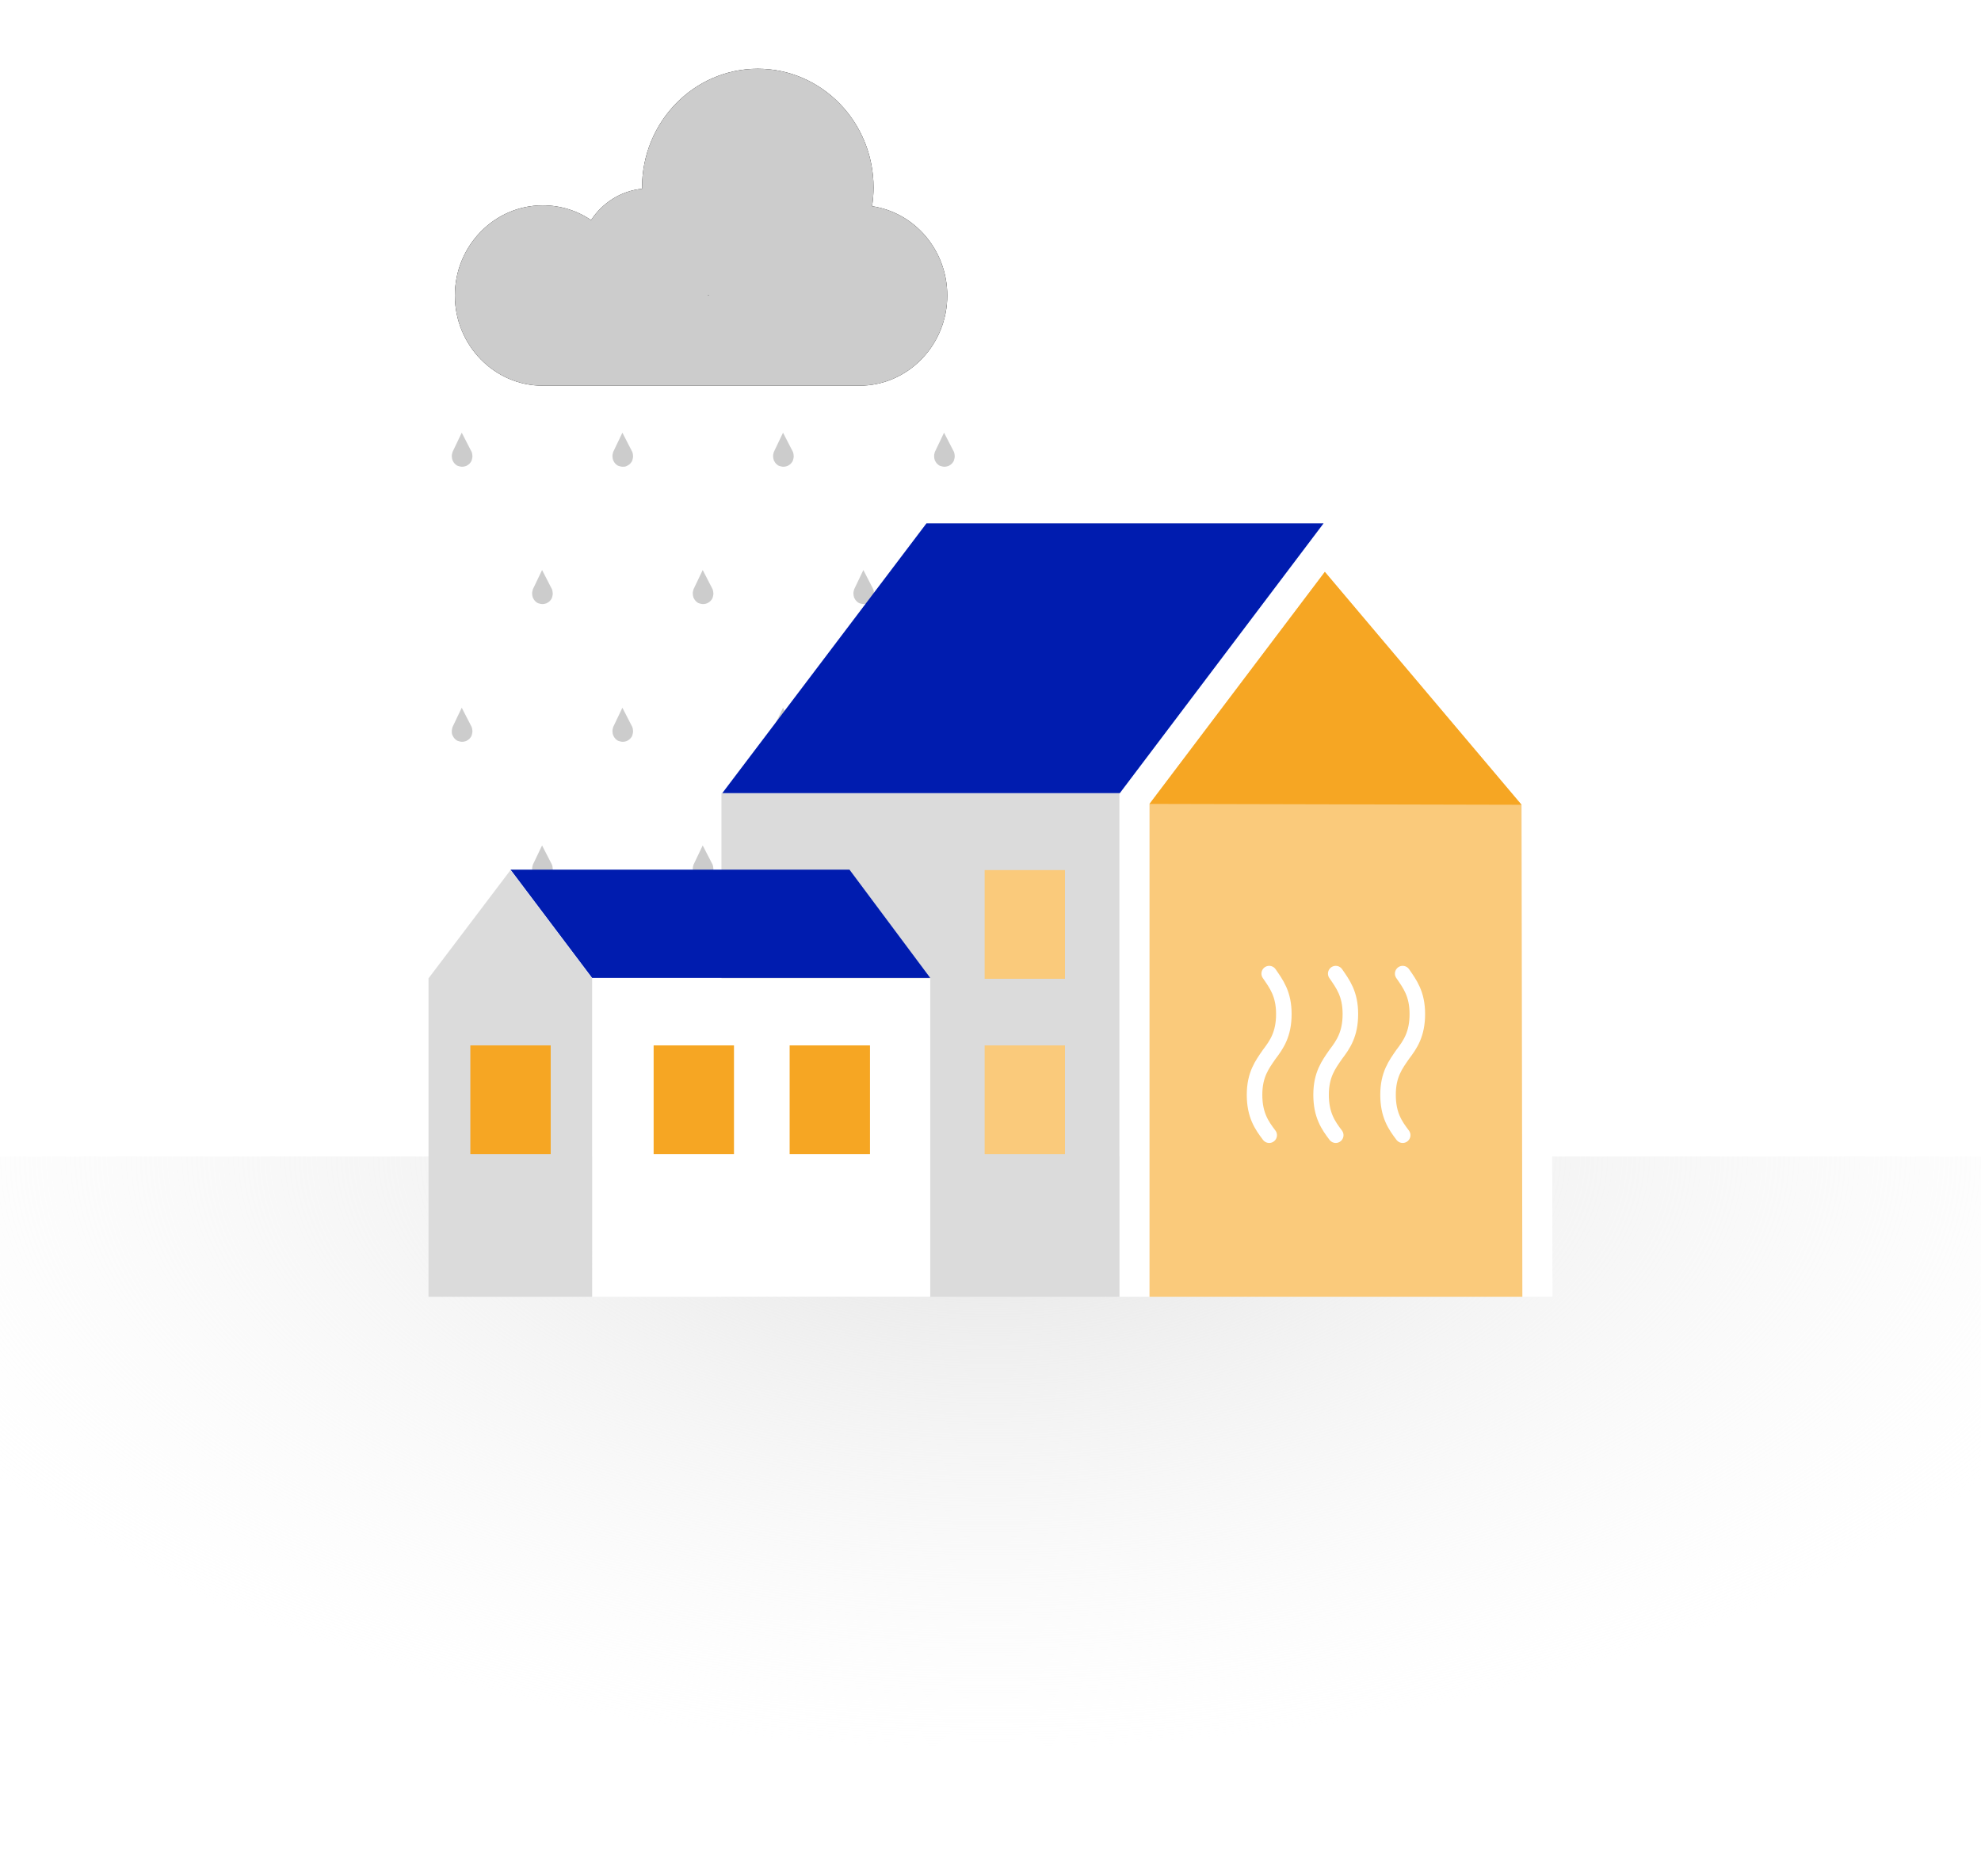 <?xml version="1.0" encoding="UTF-8"?>
<svg width="526px" height="498px" viewBox="0 0 526 498" version="1.1" xmlns="http://www.w3.org/2000/svg" xmlns:xlink="http://www.w3.org/1999/xlink">
    <!-- Generator: Sketch 48.2 (47327) - http://www.bohemiancoding.com/sketch -->
    <title>Artboard</title>
    <desc>Created with Sketch.</desc>
    <defs>
        <radialGradient cx="50%" cy="0%" fx="50%" fy="0%" r="82.394%" gradientTransform="translate(0.5,0),scale(0.363,1),rotate(90),scale(1,2.008),translate(-0.5,-0)" id="radialGradient-1">
            <stop stop-color="#E2E2E2" offset="0%"></stop>
            <stop stop-color="#F5F5F5" stop-opacity="0" offset="100%"></stop>
        </radialGradient>
        <path d="M168.565,54.747 C168.794,53.099 168.947,51.451 168.947,49.802 C168.947,32.378 155.184,18.25 138.211,18.25 C121.237,18.25 107.475,32.378 107.475,49.802 C107.475,49.881 107.475,50.038 107.475,50.116 C101.817,50.666 96.924,53.884 93.942,58.436 C90.272,55.924 85.838,54.512 81.097,54.512 C68.252,54.512 57.778,65.264 57.778,78.451 C57.778,91.637 68.252,102.389 81.097,102.389 L165.2,102.389 C178.045,102.389 188.52,91.637 188.52,78.451 C188.52,66.363 179.804,56.395 168.565,54.747 Z M125.29,78.451 L124.907,78.451 C124.907,78.372 124.984,78.372 124.984,78.294 C125.137,78.372 125.213,78.372 125.29,78.451 Z" id="path-2"></path>
        <filter x="-13.8%" y="-21.4%" width="127.5%" height="142.8%" filterUnits="objectBoundingBox" id="filter-3">
            <feOffset dx="0" dy="0" in="SourceAlpha" result="shadowOffsetOuter1"></feOffset>
            <feGaussianBlur stdDeviation="6" in="shadowOffsetOuter1" result="shadowBlurOuter1"></feGaussianBlur>
            <feColorMatrix values="0 0 0 0 0.2   0 0 0 0 0.2   0 0 0 0 0.2  0 0 0 0.06 0" type="matrix" in="shadowBlurOuter1"></feColorMatrix>
        </filter>
    </defs>
    <g id="Page-1" stroke="none" stroke-width="1" fill="none" fill-rule="evenodd">
        <g id="Artboard">
            <g id="animation/shading" transform="translate(0, 307)" fill="url(#radialGradient-1)">
                <rect id="Rectangle-2" x="0" y="0" width="526" height="191"></rect>
            </g>
            <g id="animation/heating-360px" transform="translate(63, 0)">
                <g id="Group-13">
                    <rect id="Rectangle-path" x="0" y="0" width="400" height="365"></rect>
                    <g id="Shape" fill-rule="nonzero">
                        <use fill="black" fill-opacity="1" filter="url(#filter-3)" xlink:href="#path-2"></use>
                        <use fill="#CCCCCC" fill-rule="evenodd" xlink:href="#path-2"></use>
                    </g>
                    <g id="Group" transform="translate(56.667, 114.062)" fill="#CCCCCC">
                        <path d="M154.969,188.512 C155.066,188.813 155.164,189.215 155.164,189.616 C155.164,190.018 155.066,190.319 154.969,190.721 C154.871,191.022 154.675,191.324 154.382,191.625 C154.186,191.826 153.892,192.027 153.501,192.228 C153.208,192.328 152.816,192.428 152.425,192.428 C152.034,192.428 151.74,192.328 151.349,192.228 C151.055,192.127 150.762,191.926 150.468,191.625 C150.273,191.424 150.077,191.123 149.881,190.721 C149.783,190.42 149.686,190.018 149.686,189.616 C149.686,189.215 149.783,188.913 149.881,188.512 L152.327,183.39 L154.969,188.512 Z" id="Shape"></path>
                        <path d="M112.215,188.512 C112.313,188.813 112.411,189.215 112.411,189.616 C112.411,190.018 112.313,190.319 112.215,190.721 C112.117,191.022 111.922,191.324 111.628,191.625 C111.433,191.826 111.139,192.027 110.748,192.228 C110.454,192.328 110.063,192.428 109.672,192.428 C109.28,192.428 108.987,192.328 108.595,192.228 C108.302,192.127 108.008,191.926 107.715,191.625 C107.519,191.424 107.324,191.123 107.128,190.721 C107.03,190.42 106.932,190.018 106.932,189.616 C106.932,189.215 107.03,188.913 107.128,188.512 L109.574,183.39 L112.215,188.512 Z" id="Shape"></path>
                        <path d="M69.56,188.512 C69.658,188.813 69.755,189.215 69.755,189.616 C69.755,190.018 69.658,190.319 69.56,190.721 C69.462,191.022 69.266,191.324 68.973,191.625 C68.777,191.826 68.484,192.027 68.092,192.228 C67.799,192.328 67.407,192.428 67.016,192.428 C66.625,192.428 66.331,192.328 65.94,192.228 C65.646,192.127 65.353,191.926 65.059,191.625 C64.864,191.424 64.668,191.123 64.472,190.721 C64.375,190.42 64.277,190.018 64.277,189.616 C64.277,189.215 64.375,188.913 64.472,188.512 L66.918,183.39 L69.56,188.512 Z" id="Shape"></path>
                        <path d="M26.904,188.512 C27.002,188.813 27.1,189.215 27.1,189.616 C27.1,190.018 27.002,190.319 26.904,190.721 C26.806,191.022 26.611,191.324 26.317,191.625 C26.122,191.826 25.828,192.027 25.437,192.228 C25.143,192.328 24.752,192.428 24.361,192.428 C23.969,192.428 23.676,192.328 23.284,192.228 C22.991,192.127 22.697,191.926 22.404,191.625 C22.208,191.424 22.013,191.123 21.817,190.721 C21.719,190.42 21.621,190.018 21.621,189.616 C21.621,189.215 21.719,188.913 21.817,188.512 L24.263,183.39 L26.904,188.512 Z" id="Shape"></path>
                        <path d="M133.641,151.954 C133.739,152.256 133.836,152.657 133.836,153.059 C133.836,153.461 133.739,153.762 133.641,154.164 C133.543,154.465 133.347,154.766 133.054,155.068 C132.858,155.268 132.565,155.469 132.173,155.67 C131.88,155.771 131.488,155.871 131.097,155.871 C130.706,155.871 130.412,155.771 130.021,155.67 C129.727,155.57 129.434,155.369 129.14,155.068 C128.945,154.867 128.749,154.565 128.553,154.164 C128.456,153.862 128.358,153.461 128.358,153.059 C128.358,152.657 128.456,152.356 128.553,151.954 L130.999,146.832 L133.641,151.954 Z" id="Shape"></path>
                        <path d="M90.887,151.954 C90.985,152.256 91.083,152.657 91.083,153.059 C91.083,153.461 90.985,153.762 90.887,154.164 C90.79,154.465 90.594,154.766 90.3,155.068 C90.105,155.268 89.811,155.469 89.42,155.67 C89.126,155.771 88.735,155.871 88.344,155.871 C87.952,155.871 87.659,155.771 87.268,155.67 C86.974,155.57 86.681,155.369 86.387,155.068 C86.191,154.867 85.996,154.565 85.8,154.164 C85.702,153.862 85.604,153.461 85.604,153.059 C85.604,152.657 85.702,152.356 85.8,151.954 L88.246,146.832 L90.887,151.954 Z" id="Shape"></path>
                        <path d="M48.232,151.954 C48.33,152.256 48.428,152.657 48.428,153.059 C48.428,153.461 48.33,153.762 48.232,154.164 C48.134,154.465 47.939,154.766 47.645,155.068 C47.449,155.268 47.156,155.469 46.765,155.67 C46.471,155.771 46.08,155.871 45.688,155.871 C45.297,155.871 45.003,155.771 44.612,155.67 C44.319,155.57 44.025,155.369 43.732,155.068 C43.536,154.867 43.34,154.565 43.145,154.164 C43.047,153.862 42.949,153.461 42.949,153.059 C42.949,152.657 43.047,152.356 43.145,151.954 L45.59,146.832 L48.232,151.954 Z" id="Shape"></path>
                        <path d="M5.577,151.954 C5.674,152.256 5.772,152.657 5.772,153.059 C5.772,153.461 5.674,153.762 5.577,154.164 C5.479,154.465 5.283,154.766 4.99,155.068 C4.794,155.268 4.5,155.469 4.109,155.67 C3.816,155.771 3.424,155.871 3.033,155.871 C2.642,155.871 2.348,155.771 1.957,155.67 C1.663,155.57 1.37,155.369 1.076,155.068 C0.881,154.867 0.685,154.565 0.489,154.164 C0.391,153.862 0.294,153.461 0.294,153.059 C0.294,152.657 0.391,152.356 0.489,151.954 L2.935,146.832 L5.577,151.954 Z" id="Shape"></path>
                        <path d="M133.641,78.94 C133.739,79.241 133.836,79.643 133.836,80.045 C133.836,80.446 133.739,80.748 133.641,81.149 C133.543,81.451 133.347,81.752 133.054,82.053 C132.858,82.254 132.565,82.455 132.173,82.656 C131.88,82.756 131.488,82.857 131.097,82.857 C130.706,82.857 130.412,82.756 130.021,82.656 C129.727,82.555 129.434,82.355 129.14,82.053 C128.945,81.852 128.749,81.551 128.553,81.149 C128.456,80.848 128.358,80.446 128.358,80.045 C128.358,79.643 128.456,79.342 128.553,78.94 L130.999,73.818 L133.641,78.94 Z" id="Shape"></path>
                        <path d="M90.887,78.94 C90.985,79.241 91.083,79.643 91.083,80.045 C91.083,80.446 90.985,80.748 90.887,81.149 C90.79,81.451 90.594,81.752 90.3,82.053 C90.105,82.254 89.811,82.455 89.42,82.656 C89.126,82.756 88.735,82.857 88.344,82.857 C87.952,82.857 87.659,82.756 87.268,82.656 C86.974,82.555 86.681,82.355 86.387,82.053 C86.191,81.852 85.996,81.551 85.8,81.149 C85.702,80.848 85.604,80.446 85.604,80.045 C85.604,79.643 85.702,79.342 85.8,78.94 L88.246,73.818 L90.887,78.94 Z" id="Shape"></path>
                        <path d="M48.232,78.94 C48.33,79.241 48.428,79.643 48.428,80.045 C48.428,80.446 48.33,80.748 48.232,81.149 C48.134,81.451 47.939,81.752 47.645,82.053 C47.449,82.254 47.156,82.455 46.765,82.656 C46.471,82.756 46.08,82.857 45.688,82.857 C45.297,82.857 45.003,82.756 44.612,82.656 C44.319,82.555 44.025,82.355 43.732,82.053 C43.536,81.852 43.34,81.551 43.145,81.149 C43.047,80.848 42.949,80.446 42.949,80.045 C42.949,79.643 43.047,79.342 43.145,78.94 L45.59,73.818 L48.232,78.94 Z" id="Shape"></path>
                        <path d="M5.577,78.94 C5.674,79.241 5.772,79.643 5.772,80.045 C5.772,80.446 5.674,80.748 5.577,81.149 C5.479,81.451 5.283,81.752 4.99,82.053 C4.794,82.254 4.5,82.455 4.109,82.656 C3.816,82.756 3.424,82.857 3.033,82.857 C2.642,82.857 2.348,82.756 1.957,82.656 C1.663,82.555 1.37,82.355 1.076,82.053 C0.881,81.852 0.685,81.551 0.489,81.149 C0.294,80.748 0.294,80.446 0.294,80.045 C0.294,79.643 0.391,79.342 0.489,78.94 L2.935,73.818 L5.577,78.94 Z" id="Shape"></path>
                        <path d="M154.969,115.497 C155.066,115.799 155.164,116.2 155.164,116.602 C155.164,117.004 155.066,117.305 154.969,117.707 C154.871,118.008 154.675,118.309 154.382,118.611 C154.186,118.812 153.892,119.012 153.501,119.213 C153.208,119.314 152.816,119.414 152.425,119.414 C152.034,119.414 151.74,119.314 151.349,119.213 C151.055,119.113 150.762,118.912 150.468,118.611 C150.273,118.41 150.077,118.108 149.881,117.707 C149.783,117.405 149.686,117.004 149.686,116.602 C149.686,116.2 149.783,115.899 149.881,115.497 L152.327,110.375 L154.969,115.497 Z" id="Shape"></path>
                        <path d="M112.215,115.497 C112.313,115.799 112.411,116.2 112.411,116.602 C112.411,117.004 112.313,117.305 112.215,117.707 C112.117,118.008 111.922,118.309 111.628,118.611 C111.433,118.812 111.139,119.012 110.748,119.213 C110.454,119.314 110.063,119.414 109.672,119.414 C109.28,119.414 108.987,119.314 108.595,119.213 C108.302,119.113 108.008,118.912 107.715,118.611 C107.519,118.41 107.324,118.108 107.128,117.707 C107.03,117.405 106.932,117.004 106.932,116.602 C106.932,116.2 107.03,115.899 107.128,115.497 L109.574,110.375 L112.215,115.497 Z" id="Shape"></path>
                        <path d="M69.56,115.497 C69.658,115.799 69.755,116.2 69.755,116.602 C69.755,117.004 69.658,117.305 69.56,117.707 C69.462,118.008 69.266,118.309 68.973,118.611 C68.777,118.812 68.484,119.012 68.092,119.213 C67.799,119.314 67.407,119.414 67.016,119.414 C66.625,119.414 66.331,119.314 65.94,119.213 C65.646,119.113 65.353,118.912 65.059,118.611 C64.864,118.41 64.668,118.108 64.472,117.707 C64.375,117.405 64.277,117.004 64.277,116.602 C64.277,116.2 64.375,115.899 64.472,115.497 L66.918,110.375 L69.56,115.497 Z" id="Shape"></path>
                        <path d="M26.904,115.497 C27.002,115.799 27.1,116.2 27.1,116.602 C27.1,117.004 27.002,117.305 26.904,117.707 C26.806,118.008 26.611,118.309 26.317,118.611 C26.122,118.812 25.828,119.012 25.437,119.213 C25.143,119.314 24.752,119.414 24.361,119.414 C23.969,119.414 23.676,119.314 23.284,119.213 C22.991,119.113 22.697,118.912 22.404,118.611 C22.208,118.41 22.013,118.108 21.817,117.707 C21.719,117.405 21.621,117.004 21.621,116.602 C21.621,116.2 21.719,115.899 21.817,115.497 L24.263,110.375 L26.904,115.497 Z" id="Shape"></path>
                        <path d="M154.969,42.382 C155.066,42.684 155.164,43.085 155.164,43.487 C155.164,43.889 155.066,44.19 154.969,44.592 C154.871,44.893 154.675,45.195 154.382,45.496 C154.186,45.697 153.892,45.898 153.501,46.098 C153.208,46.199 152.816,46.299 152.425,46.299 C152.034,46.299 151.74,46.199 151.349,46.098 C150.957,45.998 150.762,45.797 150.468,45.496 C150.273,45.295 150.077,44.994 149.881,44.592 C149.783,44.291 149.686,43.889 149.686,43.487 C149.686,43.085 149.783,42.784 149.881,42.382 L152.327,37.26 L154.969,42.382 Z" id="Shape"></path>
                        <path d="M112.215,42.382 C112.313,42.684 112.411,43.085 112.411,43.487 C112.411,43.889 112.313,44.19 112.215,44.592 C112.117,44.893 111.922,45.195 111.628,45.496 C111.433,45.697 111.139,45.898 110.748,46.098 C110.454,46.199 110.063,46.299 109.672,46.299 C109.28,46.299 108.987,46.199 108.595,46.098 C108.302,45.998 108.008,45.797 107.715,45.496 C107.519,45.295 107.324,44.994 107.128,44.592 C107.03,44.291 106.932,43.889 106.932,43.487 C106.932,43.085 107.03,42.784 107.128,42.382 L109.574,37.26 L112.215,42.382 Z" id="Shape"></path>
                        <path d="M69.56,42.382 C69.658,42.684 69.755,43.085 69.755,43.487 C69.755,43.889 69.658,44.19 69.56,44.592 C69.462,44.893 69.266,45.195 68.973,45.496 C68.777,45.697 68.484,45.898 68.092,46.098 C67.799,46.199 67.407,46.299 67.016,46.299 C66.625,46.299 66.331,46.199 65.94,46.098 C65.646,45.998 65.353,45.797 65.059,45.496 C64.864,45.295 64.668,44.994 64.472,44.592 C64.375,44.291 64.277,43.889 64.277,43.487 C64.277,43.085 64.375,42.784 64.472,42.382 L66.918,37.26 L69.56,42.382 Z" id="Shape"></path>
                        <path d="M26.904,42.382 C27.002,42.684 27.1,43.085 27.1,43.487 C27.1,43.889 27.002,44.19 26.904,44.592 C26.806,44.893 26.611,45.195 26.317,45.496 C26.122,45.697 25.828,45.898 25.437,46.098 C25.143,46.199 24.752,46.299 24.361,46.299 C23.969,46.299 23.676,46.199 23.284,46.098 C22.991,45.998 22.697,45.797 22.404,45.496 C22.208,45.295 22.013,44.994 21.817,44.592 C21.719,44.291 21.621,43.889 21.621,43.487 C21.621,43.085 21.719,42.784 21.817,42.382 L24.263,37.26 L26.904,42.382 Z" id="Shape"></path>
                        <path d="M133.641,5.926 C133.739,6.227 133.836,6.629 133.836,7.03 C133.836,7.432 133.739,7.733 133.641,8.135 C133.543,8.436 133.347,8.738 133.054,9.039 C132.858,9.24 132.565,9.441 132.173,9.642 C131.88,9.742 131.488,9.842 131.097,9.842 C130.706,9.842 130.412,9.742 130.021,9.642 C129.727,9.541 129.434,9.34 129.14,9.039 C128.945,8.838 128.749,8.537 128.553,8.135 C128.456,7.834 128.358,7.432 128.358,7.03 C128.358,6.629 128.456,6.327 128.553,5.926 L130.999,0.803 L133.641,5.926 Z" id="Shape"></path>
                        <path d="M90.887,5.926 C90.985,6.227 91.083,6.629 91.083,7.03 C91.083,7.432 90.985,7.733 90.887,8.135 C90.79,8.436 90.594,8.738 90.3,9.039 C90.105,9.24 89.811,9.441 89.42,9.642 C89.126,9.742 88.735,9.842 88.344,9.842 C87.952,9.842 87.659,9.742 87.268,9.642 C86.974,9.541 86.681,9.34 86.387,9.039 C86.191,8.838 85.996,8.537 85.8,8.135 C85.702,7.834 85.604,7.432 85.604,7.03 C85.604,6.629 85.702,6.327 85.8,5.926 L88.246,0.803 L90.887,5.926 Z" id="Shape"></path>
                        <path d="M48.232,5.926 C48.33,6.227 48.428,6.629 48.428,7.03 C48.428,7.432 48.33,7.733 48.232,8.135 C48.134,8.436 47.939,8.738 47.645,9.039 C47.449,9.24 47.156,9.441 46.765,9.642 C46.373,9.842 46.08,9.842 45.688,9.842 C45.297,9.842 45.003,9.742 44.612,9.642 C44.319,9.541 44.025,9.34 43.732,9.039 C43.536,8.838 43.34,8.537 43.145,8.135 C43.047,7.834 42.949,7.432 42.949,7.03 C42.949,6.629 43.047,6.327 43.145,5.926 L45.59,0.803 L48.232,5.926 Z" id="Shape"></path>
                        <path d="M5.577,5.926 C5.674,6.227 5.772,6.629 5.772,7.03 C5.772,7.432 5.674,7.733 5.577,8.135 C5.479,8.436 5.283,8.738 4.99,9.039 C4.794,9.24 4.5,9.441 4.109,9.642 C3.816,9.742 3.424,9.842 3.033,9.842 C2.642,9.842 2.348,9.742 1.957,9.642 C1.663,9.541 1.37,9.34 1.076,9.039 C0.881,8.838 0.685,8.537 0.489,8.135 C0.391,7.834 0.294,7.432 0.294,7.03 C0.294,6.629 0.391,6.327 0.489,5.926 L2.935,0.803 L5.577,5.926 Z" id="Shape"></path>
                    </g>
                    <polygon id="Shape" fill="#FFFFFF" points="288.444 138.928 234.222 210.559 234.222 344.241 349.222 344.241 348.889 210.559"></polygon>
                    <polygon id="Shape" fill="#FACA7B" points="242.222 344.241 242.222 213.411 288.778 151.817 341 213.639 341.222 344.241"></polygon>
                    <polyline id="Shape" fill="#F6A623" points="242.222 213.411 288.778 151.817 341 213.639"></polyline>
                    <rect id="Rectangle-path" fill="#DBDBDB" x="128.556" y="210.559" width="105.667" height="133.681"></rect>
                    <g id="Group" transform="translate(50, 230.406)">
                        <rect id="Rectangle-path" fill="#FFFFFF" x="44.222" y="29.314" width="89.778" height="84.52"></rect>
                        <polygon id="Shape" fill="#001CAF" points="134 29.2 112.556 0.456 22.556 0.456 44.222 29.2"></polygon>
                        <polygon id="Shape" fill="#DBDBDB" points="0.778 113.834 0.778 29.314 22.556 0.57 44.222 29.314 44.222 113.834"></polygon>
                    </g>
                    <g id="Group" transform="translate(61.111, 230.406)">
                        <rect id="Rectangle-path" fill="#F6A623" x="49.444" y="47.108" width="21.333" height="28.858"></rect>
                        <rect id="Rectangle-path" fill="#F6A623" x="85.556" y="47.108" width="21.333" height="28.858"></rect>
                        <rect id="Rectangle-path" fill="#FACA7B" x="137.333" y="47.108" width="21.333" height="28.858"></rect>
                        <rect id="Rectangle-path" fill="#F6A623" x="0.778" y="47.108" width="21.333" height="28.858"></rect>
                        <rect id="Rectangle-path" fill="#FACA7B" x="137.333" y="0.57" width="21.333" height="28.858"></rect>
                    </g>
                    <polygon id="Shape" fill="#001CAF" points="128.778 210.559 183 138.928 288.444 138.928 234.333 210.559"></polygon>
                    <g id="Group" transform="translate(270, 257.781)" stroke="#FFFFFF" stroke-linecap="round" stroke-linejoin="round" stroke-width="4.125">
                        <path d="M39.444,43.572 C37.444,40.948 35.556,38.211 35.556,32.85 C35.556,27.489 37.556,24.866 39.444,22.128 C41.444,19.505 43.333,16.767 43.333,11.406 C43.333,6.045 41.333,3.422 39.444,0.684" id="Shape"></path>
                        <path d="M21.667,43.572 C19.667,40.948 17.778,38.211 17.778,32.85 C17.778,27.489 19.778,24.866 21.667,22.128 C23.667,19.505 25.556,16.767 25.556,11.406 C25.556,6.045 23.556,3.422 21.667,0.684" id="Shape"></path>
                        <path d="M4,43.572 C2,40.948 0.111,38.211 0.111,32.85 C0.111,27.489 2.111,24.866 4,22.128 C6,19.505 7.889,16.767 7.889,11.406 C7.889,6.045 5.889,3.422 4,0.684" id="Shape"></path>
                    </g>
                </g>
            </g>
        </g>
    </g>
</svg>